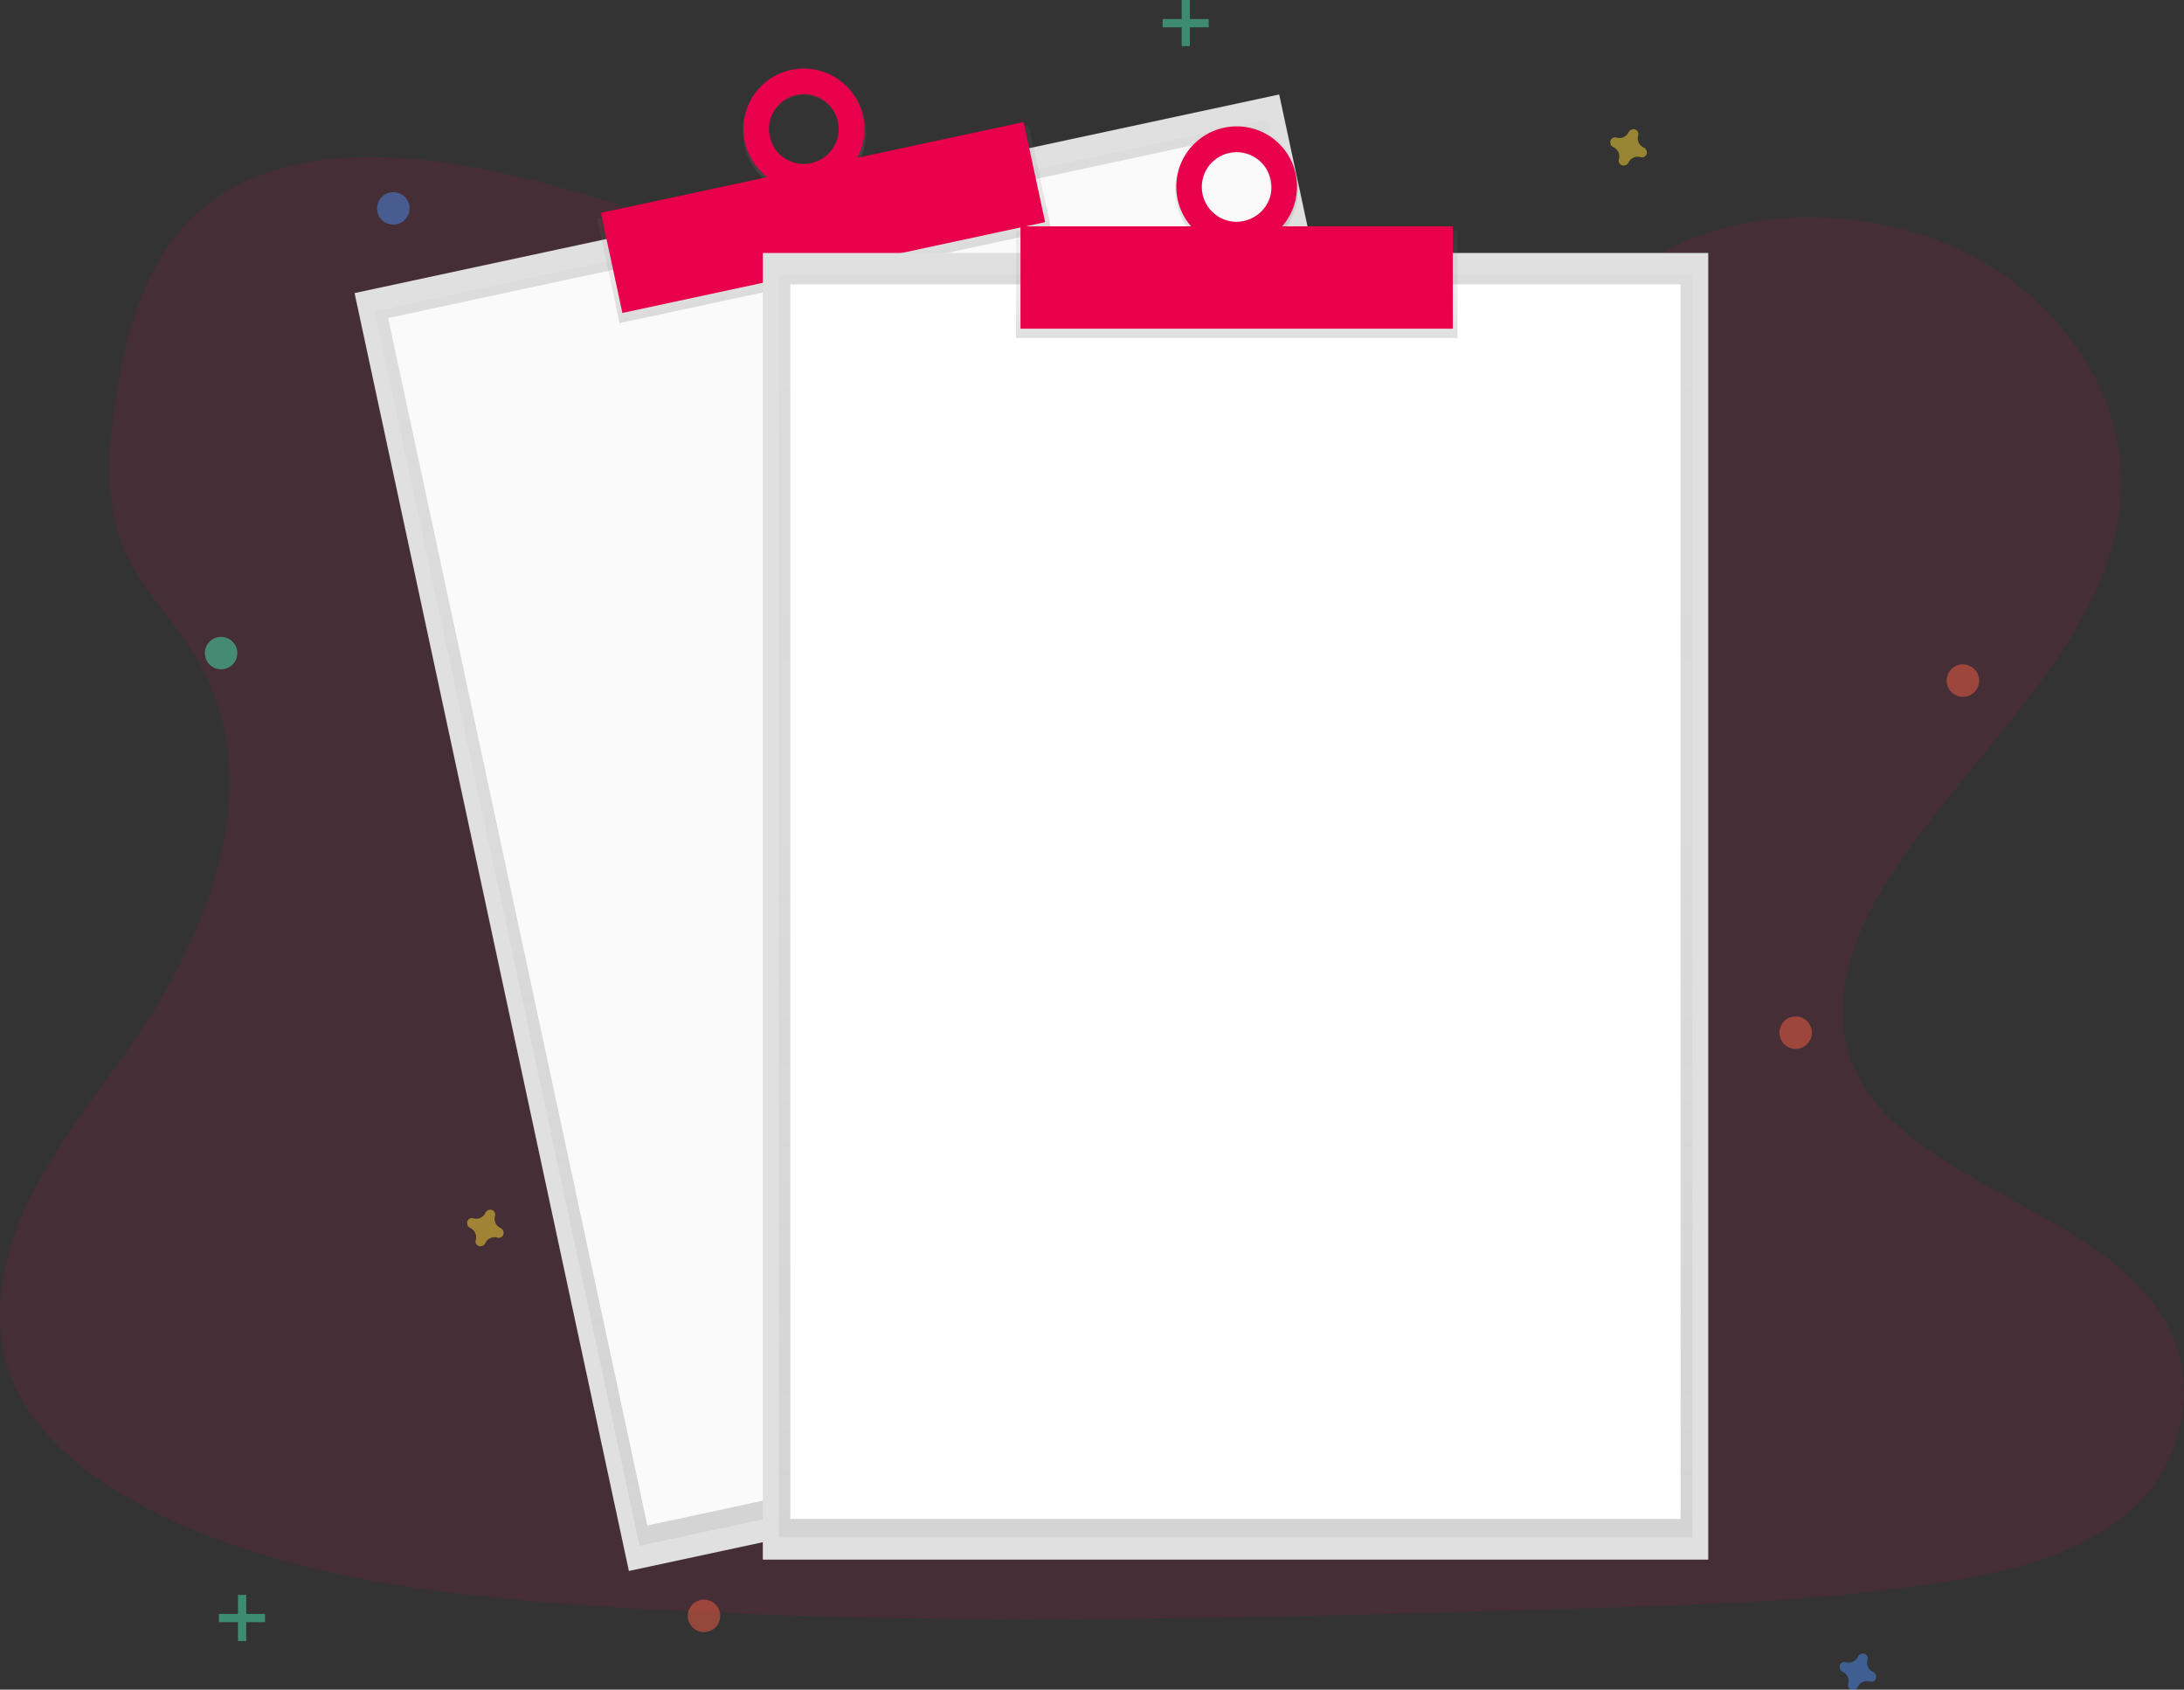 <?xml version="1.0" encoding="utf-8"?>
<!-- Generator: Adobe Illustrator 21.0.0, SVG Export Plug-In . SVG Version: 6.00 Build 0)  -->
<svg version="1.1" id="f20e0c25-d928-42cc-98d1-13cc230663ea"
	 xmlns="http://www.w3.org/2000/svg" xmlns:xlink="http://www.w3.org/1999/xlink" x="0px" y="0px" viewBox="0 0 1009.5 780.8"
	 style="enable-background:new 0 0 1009.5 780.8;" xml:space="preserve">
<rect x="0" y="0" width="1009.5" height="780.8" fill="#333333" stroke="none"/>
<style type="text/css">
	.st0{opacity:0.1;fill:#E8004C;enable-background:new    ;}
	.st1{fill:#E0E0E0;}
	.st2{opacity:0.5;}
	.st3{fill:url(#SVGID_1_);}
	.st4{fill:#FAFAFA;}
	.st5{fill:url(#SVGID_2_);}
	.st6{fill:url(#SVGID_3_);}
	.st7{fill:#E8004C;}
	.st8{fill:url(#SVGID_4_);}
	.st9{fill:#FFFFFF;}
	.st10{fill:url(#SVGID_5_);}
	.st11{fill:url(#SVGID_6_);}
	.st12{fill:#47E6B1;}
	.st13{opacity:0.5;fill:#4D8AF0;enable-background:new    ;}
	.st14{opacity:0.5;fill:#FDD835;enable-background:new    ;}
	.st15{opacity:0.5;fill:#F55F44;enable-background:new    ;}
	.st16{opacity:0.5;fill:#47E6B1;enable-background:new    ;}
</style>
<path class="st0" d="M586.6,183.9c-64.7-2.2-126.4-23.1-185.2-46S284.2,89.8,221,77.7c-40.6-7.8-87.1-8.9-119.8,12.9
	c-31.5,21-41.7,57.2-47.2,90.7c-4.1,25.3-6.5,51.9,4.7,75.5c7.8,16.4,21.7,30.2,31.4,46c33.5,54.7,9.8,122.2-26.5,175.6
	c-17,25.1-36.8,49-49.9,75.6c-13.1,26.6-19.2,57.3-7.7,84.5c11.4,27,38.5,47.2,67.9,61.5c59.7,29,130,37.2,198.6,41.9
	c151.8,10.4,304.5,5.9,456.7,1.4c56.3-1.7,112.9-3.3,168.3-12.1c30.8-4.8,62.6-12.5,84.9-31.1c28.4-23.5,35.4-63.4,16.4-92.9
	c-31.9-49.5-120-61.8-142.3-114.9c-12.3-29.2,0.3-61.8,18.2-88.9c38.2-58.2,102.3-109.2,105.7-175.7c2.3-45.7-28.5-91.4-76.1-113
	c-49.9-22.7-119.2-19.8-156,17.7C710.4,171.1,643.7,185.9,586.6,183.9z"/>
<title>no data</title>
<rect x="222.3" y="82.9" transform="matrix(0.978 -0.21 0.21 0.978 -70.926 101.038)" class="st1" width="437" height="603.8"/>
<g class="st2">
	
		<linearGradient id="SVGID_1_" gradientUnits="userSpaceOnUse" x1="722.484" y1="120.484" x2="722.484" y2="703.894" gradientTransform="matrix(0.978 -0.21 -0.21 -0.978 -179.131 939.43)">
		<stop  offset="0" style="stop-color:#808080;stop-opacity:0.25"/>
		<stop  offset="0.54" style="stop-color:#808080;stop-opacity:0.12"/>
		<stop  offset="1" style="stop-color:#808080;stop-opacity:0.1"/>
	</linearGradient>
	<polygon class="st3" points="173.2,143.9 586,55.3 708.4,625.8 295.6,714.3 	"/>
</g>
<rect x="234.6" y="97.5" transform="matrix(0.978 -0.21 0.21 0.978 -70.496 100.897)" class="st4" width="411.5" height="570.5"/>
<linearGradient id="SVGID_2_" gradientUnits="userSpaceOnUse" x1="723.019" y1="674.884" x2="723.019" y2="724.334" gradientTransform="matrix(0.978 -0.21 -0.21 -0.978 -179.131 939.431)">
	<stop  offset="0" style="stop-color:#808080;stop-opacity:0.25"/>
	<stop  offset="0.54" style="stop-color:#808080;stop-opacity:0.12"/>
	<stop  offset="1" style="stop-color:#808080;stop-opacity:0.1"/>
</linearGradient>
<polygon class="st5" points="276,100.9 475.6,58.1 486,106.5 286.4,149.3 "/>
<linearGradient id="SVGID_3_" gradientUnits="userSpaceOnUse" x1="722.998" y1="714.205" x2="722.998" y2="772.629" gradientTransform="matrix(0.978 -0.21 -0.21 -0.978 -179.131 939.426)">
	<stop  offset="0" style="stop-color:#808080;stop-opacity:0.25"/>
	<stop  offset="0.54" style="stop-color:#808080;stop-opacity:0.12"/>
	<stop  offset="1" style="stop-color:#808080;stop-opacity:0.1"/>
</linearGradient>
<path class="st6" d="M365.7,32.3c-15.4,3.3-25.2,18.8-21.8,34.5s18.6,25.9,34,22.6s25.2-18.8,21.8-34.6S381.1,29,365.7,32.3z
	 M375.4,77.4c-9.1,2.2-18.2-3.4-20.3-12.5s3.4-18.2,12.5-20.3c9.1-2.2,18.2,3.4,20.3,12.5c0,0.1,0,0.2,0.1,0.3
	C390,66.4,384.4,75.3,375.4,77.4C375.4,77.4,375.4,77.4,375.4,77.4z"/>
<rect x="280.4" y="76.9" transform="matrix(0.978 -0.21 0.21 0.978 -12.634 82.032)" class="st7" width="199.8" height="47.3"/>
<path class="st7" d="M365.7,32.3c-15.1,3.2-24.7,18.1-21.4,33.2s18.1,24.7,33.2,21.4c15.1-3.2,24.7-18.1,21.4-33.2
	C395.6,38.7,380.8,29.1,365.7,32.3C365.7,32.3,365.7,32.3,365.7,32.3z M374.9,75.4c-8.7,1.9-17.3-3.7-19.1-12.4
	c-1.9-8.7,3.7-17.3,12.4-19.1c8.7-1.9,17.3,3.7,19.1,12.4c0,0,0,0,0,0C389.2,65,383.6,73.5,374.9,75.4z"/>
<rect x="352.6" y="116.9" class="st1" width="437" height="603.8"/>
<g class="st2">
	
		<linearGradient id="SVGID_4_" gradientUnits="userSpaceOnUse" x1="571.097" y1="69.47" x2="571.097" y2="652.88" gradientTransform="matrix(1 0 0 -1 0 780)">
		<stop  offset="0" style="stop-color:#808080;stop-opacity:0.25"/>
		<stop  offset="0.54" style="stop-color:#808080;stop-opacity:0.12"/>
		<stop  offset="1" style="stop-color:#808080;stop-opacity:0.1"/>
	</linearGradient>
	<rect x="360" y="127.1" class="st8" width="422.3" height="583.4"/>
</g>
<rect x="365.3" y="131.4" class="st9" width="411.5" height="570.5"/>
<linearGradient id="SVGID_5_" gradientUnits="userSpaceOnUse" x1="571.632" y1="623.87" x2="571.632" y2="673.32" gradientTransform="matrix(1 0 0 -1 0 780)">
	<stop  offset="0" style="stop-color:#808080;stop-opacity:0.25"/>
	<stop  offset="0.54" style="stop-color:#808080;stop-opacity:0.12"/>
	<stop  offset="1" style="stop-color:#808080;stop-opacity:0.1"/>
</linearGradient>
<rect x="469.6" y="106.7" class="st10" width="204.1" height="49.5"/>
<linearGradient id="SVGID_6_" gradientUnits="userSpaceOnUse" x1="761.552" y1="603.56" x2="761.552" y2="662" gradientTransform="matrix(1 0 0 -1 -189.92 720.41)">
	<stop  offset="0" style="stop-color:#808080;stop-opacity:0.25"/>
	<stop  offset="0.54" style="stop-color:#808080;stop-opacity:0.12"/>
	<stop  offset="1" style="stop-color:#808080;stop-opacity:0.1"/>
</linearGradient>
<path class="st11" d="M571.6,58.4c-15.8,0-28.5,13.1-28.5,29.2s12.8,29.2,28.5,29.2s28.5-13.1,28.5-29.2S587.4,58.4,571.6,58.4z
	 M571.6,104.5c-9.3,0.2-17-7.1-17.3-16.5c-0.2-9.3,7.1-17,16.5-17.3s17,7.1,17.3,16.5c0,0.1,0,0.3,0,0.4
	C588.2,96.8,580.8,104.3,571.6,104.5L571.6,104.5z"/>
<rect x="471.7" y="104.6" class="st7" width="199.8" height="47.3"/>
<path class="st7" d="M571.6,58.4c-15.4,0-27.9,12.5-27.9,27.9s12.5,27.9,27.9,27.9s27.9-12.5,27.9-27.9l0,0
	C599.6,70.9,587.1,58.4,571.6,58.4z M571.6,102.5c-8.9,0-16.1-7.2-16.1-16.1c0-8.9,7.2-16.1,16.1-16.1c8.9,0,16.1,7.2,16.1,16.1
	C587.8,95.2,580.5,102.4,571.6,102.5C571.6,102.4,571.6,102.4,571.6,102.5L571.6,102.5z"/>
<g class="st2">
	<rect x="110" y="737" class="st12" width="3.8" height="21.3"/>
	<rect x="101.2" y="745.8" class="st12" width="21.3" height="3.8"/>
</g>
<g class="st2">
	<rect x="546.2" class="st12" width="3.8" height="21.3"/>
	<rect x="537.4" y="8.8" class="st12" width="21.3" height="3.8"/>
</g>
<path class="st13" d="M865.8,772.6c-2.1-0.9-3.3-3.3-2.6-5.6c0.1-0.2,0.1-0.3,0.1-0.5l0,0c0.1-1.3-0.9-2.4-2.2-2.4
	c-0.8,0-1.5,0.3-2,0.9l0,0c-0.1,0.1-0.2,0.3-0.3,0.5c-0.9,2.1-3.3,3.3-5.6,2.6c-0.2-0.1-0.3-0.1-0.5-0.1l0,0
	c-1.3-0.1-2.4,0.9-2.4,2.2c0,0.8,0.3,1.5,0.9,2l0,0c0.1,0.1,0.3,0.2,0.5,0.3c2.1,0.9,3.3,3.3,2.6,5.6c-0.1,0.2-0.1,0.3-0.1,0.5l0,0
	c-0.1,1.3,0.9,2.4,2.2,2.4c0.8,0,1.5-0.3,2-0.9l0,0c0.1-0.1,0.2-0.3,0.3-0.5c0.9-2.1,3.3-3.3,5.6-2.6c0.2,0.1,0.3,0.1,0.5,0.1l0,0
	c1.3,0.1,2.4-0.9,2.4-2.2c0-0.8-0.3-1.5-0.9-2l0,0C866.1,772.7,865.9,772.6,865.8,772.6z"/>
<path class="st14" d="M231.4,567.5c-2.1-0.9-3.3-3.3-2.6-5.6c0.1-0.2,0.1-0.3,0.1-0.5l0,0c0.1-1.3-0.9-2.4-2.2-2.4
	c-0.8,0-1.5,0.3-2,0.9l0,0c-0.1,0.1-0.2,0.3-0.3,0.5c-0.9,2.1-3.3,3.3-5.6,2.6c-0.2-0.1-0.3-0.1-0.5-0.1l0,0
	c-1.3-0.1-2.4,0.9-2.4,2.2c0,0.8,0.3,1.5,0.9,2l0,0c0.1,0.1,0.3,0.2,0.5,0.3c2.1,0.9,3.3,3.3,2.6,5.6c-0.1,0.2-0.1,0.3-0.1,0.5l0,0
	c-0.1,1.3,0.9,2.4,2.2,2.4c0.8,0,1.5-0.3,2-0.9l0,0c0.1-0.1,0.2-0.3,0.3-0.5c0.9-2.1,3.3-3.3,5.6-2.6c0.2,0.1,0.3,0.1,0.5,0.1l0,0
	c1.3,0.1,2.4-0.9,2.4-2.2c0-0.8-0.3-1.5-0.9-2l0,0C231.7,567.7,231.5,567.6,231.4,567.5z"/>
<path class="st14" d="M759.8,68.2c-2.1-0.9-3.3-3.3-2.6-5.6c0.1-0.2,0.1-0.3,0.1-0.5l0,0c0.1-1.3-0.9-2.4-2.2-2.4
	c-0.8,0-1.5,0.3-2,0.9l0,0c-0.1,0.1-0.2,0.3-0.3,0.4c-0.9,2.1-3.3,3.3-5.6,2.6c-0.2-0.1-0.3-0.1-0.5-0.1l0,0
	c-1.3-0.1-2.4,0.9-2.4,2.2c0,0.8,0.3,1.5,0.9,2l0,0c0.1,0.1,0.3,0.2,0.5,0.3c2.1,0.9,3.3,3.3,2.6,5.6c-0.1,0.2-0.1,0.3-0.1,0.5l0,0
	c-0.1,1.3,0.9,2.4,2.2,2.4c0.8,0,1.5-0.3,2-0.9l0,0c0.1-0.1,0.2-0.3,0.3-0.4c0.9-2.1,3.3-3.3,5.6-2.6c0.2,0.1,0.3,0.1,0.5,0.1l0,0
	c1.3,0.1,2.4-0.9,2.4-2.2c0-0.8-0.3-1.5-0.9-2l0,0C760.1,68.3,759.9,68.2,759.8,68.2z"/>
<circle class="st15" cx="907.3" cy="314.5" r="7.5"/>
<circle class="st15" cx="325.4" cy="746.7" r="7.5"/>
<circle class="st15" cx="830" cy="477.2" r="7.5"/>
<circle class="st13" cx="181.8" cy="96.3" r="7.5"/>
<circle class="st16" cx="102.2" cy="301.8" r="7.5"/>
</svg>
